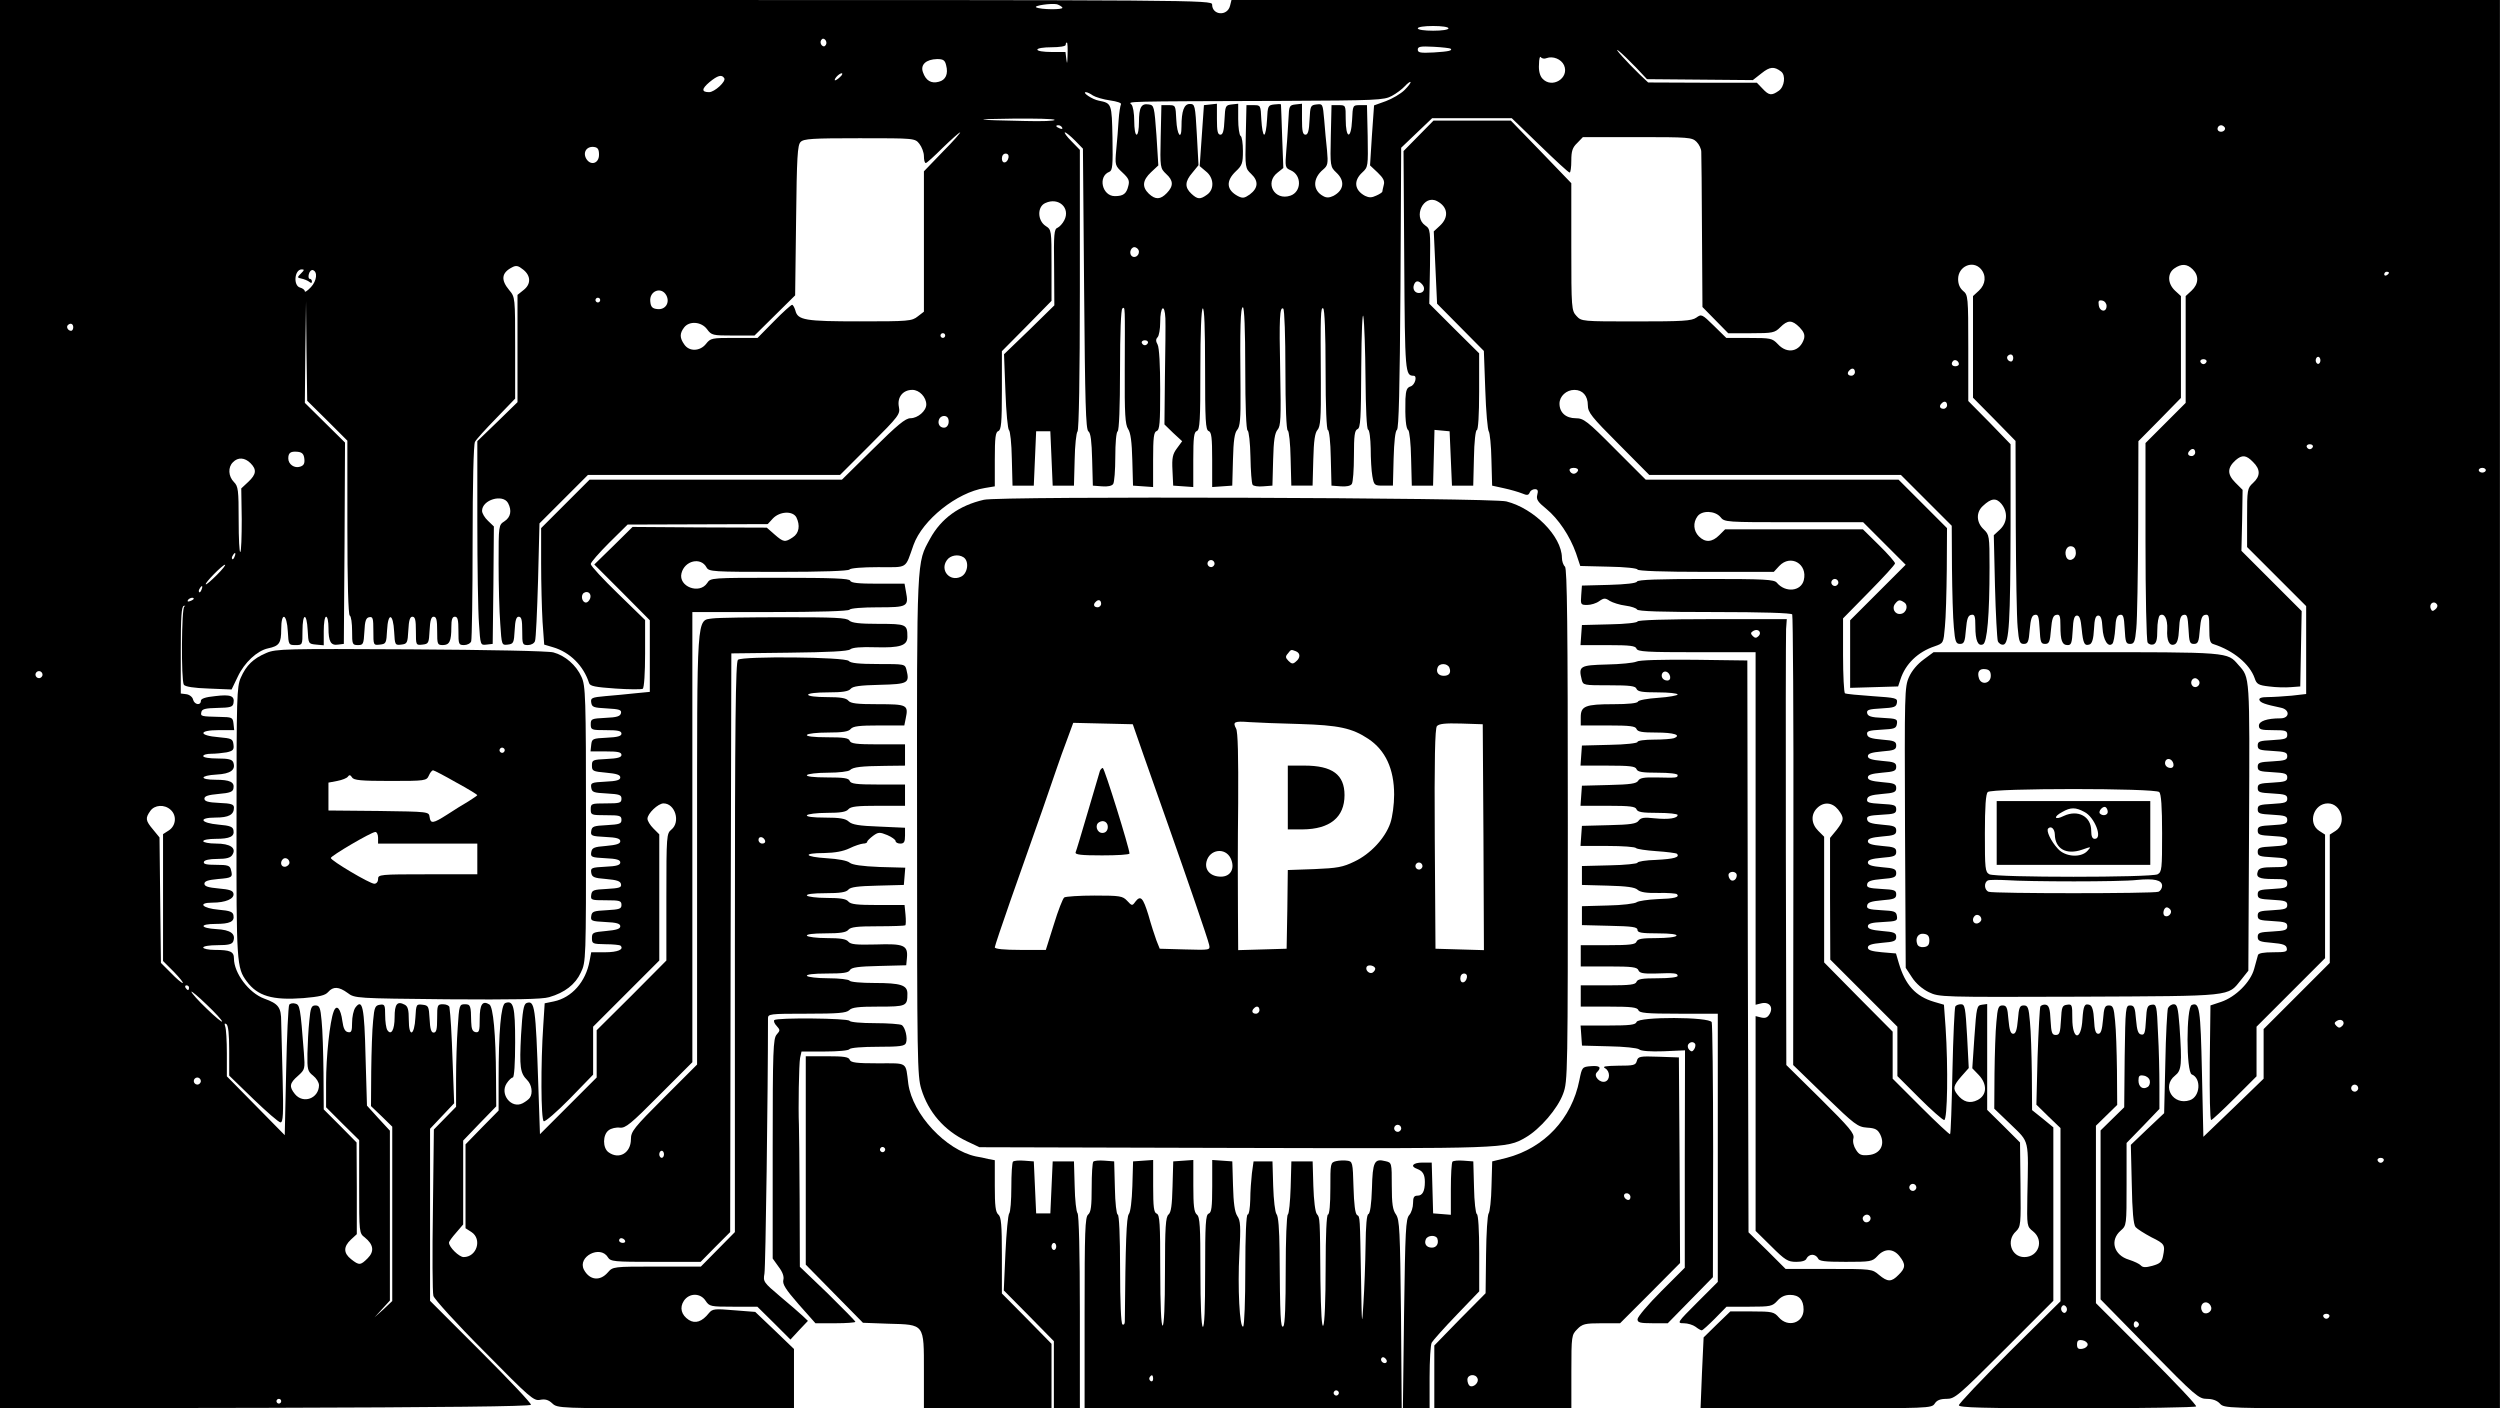 <?xml version="1.0" standalone="no"?>
<!DOCTYPE svg PUBLIC "-//W3C//DTD SVG 20010904//EN"
 "http://www.w3.org/TR/2001/REC-SVG-20010904/DTD/svg10.dtd">
<svg version="1.0" xmlns="http://www.w3.org/2000/svg"
 width="1058pt" height="596pt" viewBox="0 0 1058 596"
 preserveAspectRatio="xMidYMid meet">

<g transform="translate(0,596) scale(0.1,-0.1)"
fill="#000000" stroke="none">
<path d="M0 2980 l0 -2980 1122 2 c751 2 1122 6 1125 13 2 6 -94 107 -212 225
l-215 215 0 364 0 364 51 54 51 54 -6 162 c-5 145 -9 206 -14 245 -1 6 -13 12
-27 12 -24 0 -25 -3 -25 -60 0 -46 -3 -60 -15 -60 -10 0 -15 15 -17 58 -3 54
-5 57 -30 60 -26 3 -27 2 -30 -54 -4 -78 -28 -87 -28 -10 0 43 -4 57 -17 64
-32 17 -43 3 -43 -53 0 -54 -15 -79 -31 -54 -5 8 -9 36 -9 62 0 44 -2 48 -22
45 -20 -3 -24 -10 -29 -68 -4 -36 -7 -132 -8 -213 l-1 -148 45 -43 45 -44 0
-369 0 -369 -37 -35 -38 -34 32 35 33 36 0 360 0 359 -49 53 -48 53 -6 206
c-5 212 -13 249 -43 209 -8 -11 -14 -40 -14 -64 0 -36 -3 -43 -17 -40 -13 2
-20 16 -24 46 -7 55 -25 74 -37 41 -16 -41 -32 -190 -32 -300 l0 -105 70 -70
70 -69 0 -197 c0 -195 0 -197 24 -215 37 -30 41 -59 12 -88 -30 -30 -36 -31
-70 -4 -33 26 -33 53 -1 83 l25 23 0 194 -1 194 -69 70 -70 70 -1 155 c-1 85
-4 184 -8 220 -5 56 -9 65 -26 65 -17 0 -21 -9 -26 -65 -4 -36 -7 -98 -8 -139
-1 -67 1 -75 24 -93 14 -11 25 -29 25 -41 -1 -56 -67 -80 -102 -37 -25 31 -23
46 13 77 30 27 30 29 25 98 -15 195 -17 203 -37 208 -10 3 -22 0 -25 -5 -4 -6
-10 -133 -13 -281 l-6 -271 -122 124 -123 125 0 97 c0 53 -3 104 -7 114 -4 12
-3 15 5 10 8 -5 12 -43 12 -112 l0 -106 102 -99 c56 -54 108 -99 115 -99 11 0
13 34 9 188 -3 103 -5 210 -6 238 0 61 -11 76 -72 98 -65 24 -128 108 -128
170 0 29 -16 36 -81 36 -27 0 -49 5 -49 10 0 6 27 10 60 10 47 0 62 4 67 16
12 32 -11 49 -71 52 -71 4 -74 22 -3 22 60 0 80 10 75 36 -2 15 -15 20 -62 24
-70 6 -92 30 -27 30 55 0 93 16 89 38 -2 13 -16 18 -63 22 -44 4 -60 9 -60 20
0 11 15 16 58 20 60 5 63 7 54 40 -4 17 -14 20 -62 20 -41 0 -56 3 -52 13 2 7
23 12 57 12 38 0 56 5 63 17 19 29 -8 48 -69 48 -30 0 -54 5 -54 10 0 6 24 10
53 10 60 0 80 10 75 36 -2 15 -15 20 -62 24 -79 7 -89 30 -14 30 56 0 78 12
78 42 0 14 -11 18 -62 20 -48 2 -63 7 -63 18 0 11 16 16 60 20 48 4 61 9 63
24 5 26 -15 36 -75 36 -71 0 -68 18 3 22 60 3 83 20 71 52 -5 12 -20 16 -67
16 -33 0 -60 4 -60 10 0 6 15 10 34 10 18 0 48 3 65 6 27 6 32 11 29 33 -3 24
-7 26 -62 31 -87 7 -87 30 -1 30 l66 0 -3 28 c-3 26 -6 27 -58 28 -79 2 -82 2
-78 20 2 13 16 17 68 18 55 1 65 4 68 20 6 31 -12 38 -77 30 -42 -4 -61 -11
-61 -20 0 -21 -27 -17 -33 5 -2 11 -15 21 -28 23 l-24 3 0 184 c0 141 3 185
13 187 7 1 8 0 2 -3 -12 -6 -14 -312 -2 -331 6 -8 42 -14 105 -16 l97 -4 26
54 c28 60 82 110 128 120 48 10 56 22 56 81 0 76 24 67 28 -10 3 -56 4 -57 32
-57 30 0 30 0 30 60 0 77 18 79 22 3 3 -57 3 -58 36 -61 l32 -3 0 60 c0 34 4
61 10 61 6 0 10 -21 10 -47 0 -59 10 -76 41 -71 l24 3 3 426 2 426 -85 84 -85
84 2 215 3 215 2 -210 3 -211 85 -84 85 -85 0 -367 c0 -234 4 -369 10 -373 6
-3 10 -33 10 -66 0 -56 1 -59 25 -59 22 0 24 4 27 57 2 46 7 59 21 61 15 3 17
-5 17 -58 0 -61 0 -61 28 -58 26 3 27 6 30 61 4 77 26 72 30 -7 3 -56 4 -57
30 -54 25 3 27 6 30 61 2 42 7 57 17 57 12 0 15 -14 15 -61 0 -60 0 -60 28
-57 26 3 27 6 30 61 2 42 7 57 17 57 12 0 15 -14 15 -60 0 -57 1 -60 24 -60
28 0 36 16 36 76 0 32 4 44 15 44 12 0 15 -13 15 -60 0 -57 1 -60 24 -60 13 0
27 7 30 16 3 9 6 198 6 420 0 245 4 413 10 424 5 10 46 55 90 100 l80 83 0
215 c0 214 0 214 -25 244 -36 43 -33 73 11 96 18 10 27 8 48 -9 33 -26 34 -62
1 -87 l-25 -20 0 -227 0 -227 -85 -83 -85 -82 0 -340 c0 -187 3 -381 7 -432 6
-92 6 -92 32 -89 l26 3 3 249 2 248 -25 24 c-14 13 -25 32 -25 42 0 47 88 73
110 33 17 -32 11 -60 -15 -77 -25 -16 -25 -17 -25 -179 0 -89 3 -203 7 -254 6
-92 6 -92 32 -89 24 3 26 7 29 61 2 42 7 57 17 57 12 0 15 -14 15 -60 0 -57 1
-60 24 -60 13 0 27 7 30 17 4 9 9 125 13 257 l6 241 103 103 102 102 534 0
533 0 128 128 c122 122 127 129 121 160 -8 41 17 72 57 72 30 0 59 -31 59 -62
0 -27 -36 -58 -67 -58 -21 0 -55 -28 -158 -130 l-132 -130 -534 0 -534 0 -103
-103 -102 -102 0 -150 c0 -83 3 -193 6 -246 l7 -97 37 -11 c72 -21 130 -79
153 -152 4 -13 27 -17 112 -23 58 -4 110 -4 115 -1 6 4 10 68 10 149 l0 142
-115 112 c-63 61 -115 117 -115 125 0 7 35 47 78 90 l78 77 296 1 297 1 22 24
c29 30 83 33 99 5 17 -34 12 -68 -15 -85 -33 -22 -39 -21 -77 12 l-33 29 -284
1 -284 2 -81 -80 -81 -79 118 -118 117 -118 0 -152 0 -151 -62 -6 c-35 -4 -91
-9 -126 -12 -58 -5 -63 -8 -60 -27 3 -20 10 -22 66 -25 53 -3 63 -6 60 -20 -3
-13 -16 -18 -66 -20 -58 -3 -62 -4 -62 -27 0 -24 3 -25 65 -25 50 0 65 -3 65
-15 0 -10 -16 -15 -62 -17 -60 -3 -63 -4 -66 -30 l-3 -28 65 0 c51 0 66 -3 66
-15 0 -10 -16 -15 -62 -17 -60 -3 -63 -4 -63 -28 0 -23 4 -25 60 -30 44 -4 60
-9 60 -20 0 -11 -15 -16 -63 -18 -59 -3 -63 -5 -60 -25 3 -20 10 -22 66 -25
54 -3 62 -6 62 -22 0 -18 -7 -20 -65 -20 -63 0 -65 -1 -65 -25 0 -24 2 -25 65
-25 58 0 65 -2 65 -20 0 -16 -8 -19 -62 -22 -56 -3 -63 -5 -66 -25 -3 -20 1
-22 60 -25 48 -2 63 -7 63 -18 0 -11 -16 -16 -60 -20 -52 -4 -60 -8 -63 -27
-3 -20 1 -22 60 -25 48 -2 63 -7 63 -18 0 -11 -15 -16 -63 -18 -59 -3 -63 -5
-60 -25 3 -19 11 -23 63 -27 46 -4 61 -9 63 -22 3 -14 -7 -17 -60 -20 -57 -3
-63 -5 -66 -25 -3 -22 0 -23 62 -23 59 0 66 -2 66 -20 0 -16 -8 -19 -62 -22
-56 -3 -63 -5 -66 -25 -3 -20 1 -22 60 -25 48 -2 63 -7 63 -18 0 -11 -16 -16
-60 -20 -56 -5 -60 -7 -60 -30 0 -24 3 -25 57 -26 32 0 60 -3 64 -6 16 -16
-12 -28 -65 -28 l-59 0 -7 -37 c-16 -88 -75 -155 -151 -171 l-39 -8 -6 -94
c-11 -160 -10 -398 2 -405 5 -4 55 39 110 95 l99 102 0 102 0 101 140 140 140
140 0 267 0 267 -25 25 c-14 14 -25 32 -25 41 0 22 45 65 68 65 49 0 73 -79
33 -111 -20 -17 -21 -24 -21 -285 l0 -269 -147 -148 -148 -147 0 -100 0 -100
-120 -120 -120 -120 -7 207 c-11 334 -15 361 -50 348 -12 -5 -17 -33 -23 -135
-7 -137 -4 -161 26 -191 19 -19 25 -55 11 -75 -4 -6 -17 -16 -30 -23 -48 -25
-98 38 -68 84 9 14 21 25 26 25 6 0 10 59 10 149 0 153 -7 179 -42 166 -18 -7
-28 -122 -28 -322 l0 -133 -70 -71 -70 -72 0 -177 0 -178 25 -16 c46 -30 23
-106 -33 -106 -19 0 -62 42 -62 61 0 5 14 24 30 42 l30 35 0 178 0 177 70 73
70 72 -1 123 c-1 184 -12 298 -28 308 -29 18 -41 1 -41 -61 0 -51 -2 -59 -18
-56 -13 3 -17 14 -18 43 -1 70 -3 75 -27 75 -23 0 -24 -4 -30 -98 -4 -53 -7
-151 -7 -217 l0 -119 -47 -48 -47 -48 -4 -339 c-3 -187 -2 -351 2 -365 3 -13
99 -119 215 -235 193 -196 210 -211 237 -205 21 4 35 0 51 -15 22 -21 30 -21
523 -21 l500 0 0 125 0 126 -82 79 -82 78 -90 7 c-82 7 -91 6 -106 -12 -29
-37 -58 -46 -85 -29 -32 21 -40 52 -21 81 23 34 70 34 92 0 16 -24 21 -25 117
-25 l102 0 70 -69 70 -70 37 40 37 39 -22 21 c-12 11 -55 49 -95 82 -71 60
-73 63 -67 97 5 26 15 771 15 1080 0 19 6 20 164 20 133 0 167 3 180 15 11 12
40 15 124 15 118 0 122 2 122 55 0 36 -28 45 -139 45 -56 0 -103 4 -106 10 -3
5 -44 10 -90 10 -46 0 -87 5 -90 10 -4 6 26 10 84 10 69 0 92 3 98 15 7 11 35
15 123 17 l115 3 3 31 c5 54 -13 61 -131 57 -84 -2 -107 0 -117 12 -9 11 -33
15 -91 15 -43 0 -81 5 -84 10 -4 6 24 10 78 10 63 0 88 4 97 15 10 12 37 15
125 15 61 0 114 2 116 4 3 3 3 23 1 45 l-4 41 -113 0 c-88 0 -115 3 -125 15
-9 11 -33 15 -91 15 -43 0 -81 5 -84 10 -4 6 24 10 78 10 62 0 88 4 97 15 9
11 40 15 123 17 l112 3 3 36 3 37 -109 3 c-74 3 -115 9 -126 18 -10 9 -49 16
-97 19 -96 6 -105 22 -11 22 45 1 80 7 107 20 22 11 48 19 58 20 9 0 17 3 17
8 0 4 12 15 25 25 22 16 28 16 60 3 19 -8 35 -20 35 -25 0 -6 9 -11 20 -11 16
0 20 7 20 34 l0 33 -110 5 c-84 3 -114 8 -128 21 -14 13 -38 17 -101 17 -52 0
-80 4 -76 10 3 5 41 10 84 10 58 0 82 4 91 15 10 12 37 15 126 15 l114 0 0 45
0 45 -114 0 c-92 0 -115 3 -120 15 -4 12 -25 15 -96 15 -58 0 -89 4 -85 10 3
5 43 10 89 10 45 0 87 5 93 11 13 13 48 17 151 18 l82 1 0 45 0 45 -114 0
c-92 0 -115 3 -120 15 -4 12 -25 15 -96 15 -58 0 -89 4 -85 10 3 6 44 10 89
10 62 0 87 4 96 15 10 12 37 15 120 15 l107 0 6 30 c12 57 6 60 -118 60 -88 0
-115 3 -125 15 -9 11 -33 15 -91 15 -46 0 -79 4 -79 10 0 6 35 10 84 10 61 0
87 4 96 15 9 11 40 15 123 17 121 3 127 7 113 64 -6 24 -8 24 -120 24 -82 0
-117 4 -124 13 -14 17 -450 21 -469 5 -10 -8 -13 -266 -13 -1216 l0 -1206 -72
-73 -72 -73 -186 0 c-186 0 -186 0 -208 -25 -33 -38 -77 -33 -101 12 -28 55
69 105 101 53 12 -19 24 -20 203 -20 l190 0 62 63 63 63 2 1224 3 1225 244 3
c169 2 249 6 259 14 9 8 46 11 107 9 104 -3 135 7 135 44 0 53 -4 55 -122 55
-81 0 -113 4 -124 14 -11 12 -63 14 -276 14 -145 0 -280 -2 -302 -5 -69 -10
-66 36 -66 -980 l0 -908 -140 -140 c-128 -128 -140 -143 -140 -176 0 -58 -50
-88 -95 -55 -25 18 -25 74 1 93 10 8 32 13 47 11 24 -3 47 16 167 137 l140
140 0 953 0 952 329 0 c209 0 332 4 336 10 4 6 55 10 120 10 126 0 131 3 119
66 l-6 34 -113 0 c-82 0 -114 3 -117 13 -4 9 -72 12 -298 12 -292 0 -293 0
-307 -22 -33 -50 -123 -15 -109 41 13 54 82 70 106 25 10 -18 24 -19 305 -19
185 0 296 4 300 10 4 6 55 10 121 10 129 0 113 -10 150 94 38 106 183 222 302
241 l42 7 0 114 c0 93 3 116 15 120 12 5 15 34 15 172 l0 166 105 106 105 107
0 150 c0 150 0 151 -25 167 -35 23 -36 82 -1 97 56 26 107 -21 80 -73 -7 -14
-20 -28 -29 -32 -14 -5 -16 -28 -14 -167 l1 -161 -106 -104 -107 -103 6 -158
c3 -87 10 -160 15 -163 5 -3 11 -57 12 -120 l3 -115 45 0 45 0 5 115 5 115 30
0 30 0 5 -115 5 -115 45 0 45 0 3 110 c1 60 7 114 12 119 6 6 10 235 10 601
l0 591 -36 37 c-20 20 -32 37 -27 37 5 0 24 -16 43 -35 l33 -34 5 -593 c4
-480 7 -595 18 -603 10 -7 14 -42 16 -120 l3 -110 39 -3 c24 -2 42 2 47 10 5
7 9 59 9 115 0 57 4 105 10 108 6 4 10 102 10 260 0 158 4 256 10 260 12 7 11
18 10 -263 -1 -185 2 -228 14 -247 11 -16 16 -55 18 -132 l3 -108 43 -3 42 -3
0 116 c0 94 3 117 15 121 13 5 15 34 15 176 0 103 -4 177 -11 190 -8 14 -8 23
0 31 6 6 11 35 11 63 0 68 19 83 22 17 1 -26 0 -138 -2 -249 l-2 -200 37 -36
38 -35 -22 -30 c-18 -24 -22 -40 -19 -94 l3 -64 43 -3 42 -3 0 116 c0 94 3
117 15 121 13 5 15 44 15 259 0 159 4 256 10 260 7 4 10 -83 10 -253 0 -222 2
-261 15 -266 12 -4 15 -27 15 -121 l0 -116 43 3 42 3 3 110 c2 81 7 114 18
126 12 14 15 45 14 165 -3 274 0 354 10 354 6 0 10 -93 10 -259 0 -160 4 -261
10 -263 5 -1 11 -52 12 -111 1 -59 5 -112 9 -118 3 -6 24 -9 45 -7 l39 3 3
110 c2 82 7 113 19 127 13 15 15 47 11 244 -5 232 -2 278 13 268 5 -3 9 -119
9 -259 0 -154 4 -255 10 -257 5 -1 11 -55 12 -118 l3 -115 45 0 45 0 3 110 c2
81 7 114 18 126 12 14 15 49 14 200 -2 291 -1 321 10 314 6 -4 10 -102 10
-261 0 -157 4 -254 10 -254 5 0 11 -50 12 -117 l3 -118 39 -3 c24 -2 42 2 47
10 5 7 9 61 9 119 0 86 3 108 15 113 13 5 15 44 16 263 1 150 5 239 9 213 4
-25 8 -142 9 -260 1 -130 5 -216 11 -218 6 -2 10 -38 11 -80 0 -42 3 -95 7
-117 7 -39 9 -40 47 -40 l40 0 3 115 c2 71 7 117 14 121 8 5 12 172 15 601 l3
593 66 63 65 62 169 0 168 0 119 -115 c65 -63 121 -115 126 -115 4 0 7 23 7
50 0 41 5 56 25 75 l24 25 231 0 c217 0 231 -1 250 -20 11 -11 20 -30 20 -42
1 -13 2 -166 3 -340 l2 -317 55 -56 54 -55 98 0 c90 0 99 2 122 25 32 32 50
32 82 0 18 -19 23 -31 19 -48 -17 -55 -71 -67 -111 -23 -24 25 -30 26 -122 26
l-96 0 -52 51 c-51 50 -53 51 -75 35 -20 -14 -58 -16 -254 -16 -229 0 -232 0
-253 23 -21 23 -22 30 -22 293 l0 269 -128 133 -128 132 -164 0 -163 0 -64
-65 -63 -64 3 -466 c3 -478 4 -484 40 -485 16 0 6 -39 -13 -45 -16 -5 -20 -16
-22 -53 -2 -80 2 -126 12 -132 5 -3 11 -57 12 -120 l3 -115 45 0 45 0 3 118 3
118 32 -3 32 -3 5 -115 5 -115 45 0 45 0 3 118 c1 67 7 117 12 117 6 0 10 64
10 163 l0 162 -106 105 -105 105 3 158 c2 152 2 158 -20 173 -53 37 -7 133 50
103 46 -24 51 -68 12 -104 l-26 -24 7 -153 7 -153 99 -100 99 -100 6 -165 c3
-91 10 -170 15 -176 4 -5 10 -59 11 -119 l3 -110 50 -11 c28 -6 62 -16 77 -22
21 -9 27 -8 32 4 3 8 13 14 22 14 12 0 15 -6 10 -24 -5 -19 2 -30 38 -59 52
-43 100 -115 126 -188 l18 -54 121 -3 c70 -1 121 -7 121 -12 0 -6 109 -10 288
-10 l289 0 23 25 c48 51 121 9 104 -60 -12 -48 -78 -54 -114 -11 -11 14 -52
16 -300 16 -198 0 -289 -3 -292 -11 -2 -7 -48 -12 -118 -14 l-115 -3 -3 -41
c-3 -39 -2 -41 25 -41 16 0 39 7 51 16 20 14 26 14 45 1 12 -7 42 -17 67 -20
24 -3 46 -11 48 -16 3 -8 107 -11 327 -11 204 0 326 -4 330 -10 3 -5 6 -437 5
-958 l-1 -949 135 -131 c126 -122 138 -131 178 -134 35 -2 45 -8 56 -30 21
-44 -2 -82 -50 -86 -30 -3 -40 1 -53 22 -10 15 -15 35 -11 49 5 20 -16 45
-139 167 l-145 143 -2 901 c-1 496 0 920 1 944 l3 42 -316 0 c-197 0 -316 -4
-316 -10 0 -5 -50 -11 -117 -12 l-118 -3 -3 -42 -3 -43 116 0 c94 0 117 -3
121 -15 5 -13 43 -15 255 -15 l249 0 0 -27 c0 -16 0 -351 0 -747 l0 -718 24 6
c33 8 52 -15 36 -44 -9 -16 -18 -20 -36 -16 l-24 6 0 -454 0 -455 66 -65 c59
-59 71 -66 106 -66 25 0 41 5 44 15 4 8 14 15 24 15 10 0 20 -7 24 -15 4 -12
27 -15 117 -15 106 0 113 1 135 25 30 33 67 32 93 -1 27 -34 26 -50 -4 -79
-30 -31 -46 -31 -83 0 -29 25 -32 25 -212 25 l-183 0 -78 78 -79 77 -3 1210
-2 1210 -225 3 c-139 1 -233 -1 -245 -8 -11 -5 -67 -11 -125 -12 -114 -3 -120
-7 -106 -64 6 -24 8 -24 117 -24 88 0 111 -3 115 -15 5 -12 25 -15 90 -15 46
0 84 -4 84 -9 0 -4 -37 -11 -82 -14 -45 -3 -84 -10 -86 -16 -2 -7 -41 -11
-103 -11 -120 0 -139 -8 -139 -55 l0 -35 115 0 c94 0 117 -3 121 -15 5 -12 24
-15 84 -15 75 0 108 -11 74 -24 -9 -3 -47 -6 -85 -6 -38 0 -69 -4 -69 -10 0
-5 -50 -11 -117 -12 l-118 -3 -3 -42 -3 -43 116 0 c94 0 117 -3 121 -15 5 -12
25 -15 90 -15 49 0 84 -4 84 -10 0 -12 -3 -12 -92 -10 -50 1 -68 -2 -75 -14
-7 -12 -33 -16 -123 -18 l-115 -3 -3 -42 -3 -43 116 0 c94 0 117 -3 121 -15 5
-12 25 -15 90 -15 46 0 84 -4 84 -9 0 -14 -38 -20 -97 -14 -45 5 -58 3 -68
-10 -9 -13 -34 -17 -126 -19 l-114 -3 -3 -42 -3 -43 115 0 c63 0 117 -4 120
-9 3 -4 42 -10 86 -13 44 -3 83 -8 87 -11 14 -15 -12 -22 -88 -26 -43 -1 -79
-7 -79 -12 0 -4 -53 -10 -117 -11 l-118 -3 0 -40 0 -40 110 -3 c79 -2 114 -7
125 -17 12 -11 38 -15 89 -14 40 1 75 -2 78 -5 13 -13 -10 -19 -82 -21 -41 -2
-81 -8 -88 -13 -7 -6 -62 -13 -123 -14 l-109 -3 0 -40 0 -40 118 -3 c95 -2
117 -5 117 -17 0 -12 17 -15 86 -15 54 0 83 -4 79 -10 -3 -6 -41 -10 -85 -10
-60 0 -79 -3 -84 -15 -4 -12 -27 -15 -121 -15 l-115 0 0 -45 0 -45 119 0 c99
0 120 -3 125 -16 5 -12 19 -15 69 -14 84 3 97 2 97 -10 0 -6 -35 -10 -84 -10
-65 0 -85 -3 -90 -15 -4 -12 -27 -15 -121 -15 l-115 0 0 -45 0 -45 119 0 c96
0 120 -3 125 -15 4 -12 33 -15 171 -15 l165 0 0 -567 0 -568 -87 -87 c-85 -85
-87 -88 -57 -88 17 0 39 -7 50 -15 10 -8 22 -15 26 -15 4 0 29 23 56 50 l49
50 97 0 c90 0 97 2 118 25 15 17 32 25 54 25 38 0 57 -21 57 -62 0 -57 -66
-78 -105 -33 -20 23 -28 25 -113 25 l-92 0 -57 -55 -56 -55 -7 -150 -6 -150
489 0 c478 0 489 0 502 20 9 14 23 20 50 20 35 0 48 11 245 208 l207 207 0
367 0 367 -45 37 -45 36 -1 152 c-1 83 -4 183 -8 221 -5 61 -9 70 -26 70 -17
0 -21 -8 -25 -60 -4 -44 -9 -60 -20 -60 -11 0 -16 16 -20 60 -4 52 -8 60 -25
60 -17 0 -21 -9 -26 -70 -4 -38 -7 -137 -8 -218 l-1 -149 70 -67 c80 -78 75
-57 70 -304 -2 -127 -2 -127 24 -148 48 -38 24 -109 -37 -109 -55 0 -78 70
-35 109 20 20 21 28 19 198 l-2 178 -69 69 -70 69 0 224 0 224 -22 -3 c-22 -3
-23 -9 -32 -136 l-9 -133 27 -28 c37 -39 36 -85 -4 -106 -33 -17 -62 -9 -87
24 -19 24 -16 37 18 76 l31 35 -7 135 c-7 121 -9 135 -26 135 -10 0 -21 -4
-24 -10 -3 -5 -9 -128 -12 -272 -3 -145 -7 -265 -10 -268 -2 -2 -58 50 -123
115 l-120 120 0 99 0 100 -145 146 -145 147 0 266 0 266 -25 25 c-30 30 -32
69 -5 96 28 28 64 25 89 -6 27 -35 26 -44 -6 -86 l-28 -34 0 -257 1 -258 142
-142 142 -142 0 -105 0 -104 93 -93 c51 -51 99 -93 105 -93 14 0 17 224 6 391
l-7 97 -41 12 c-79 23 -123 72 -150 164 l-12 41 -59 5 c-44 4 -60 9 -60 20 0
11 16 16 60 20 52 4 60 8 60 25 0 17 -8 21 -60 25 -44 4 -60 9 -60 20 0 11 15
16 63 18 59 3 63 5 60 25 -3 20 -10 22 -66 25 -53 3 -63 6 -60 20 2 13 17 18
63 22 52 4 60 8 60 25 0 18 -8 20 -63 23 -53 3 -63 6 -60 20 2 13 17 18 63 22
52 4 60 8 60 25 0 17 -8 21 -60 25 -44 4 -60 9 -60 20 0 11 16 16 60 20 52 4
60 8 60 25 0 17 -8 21 -60 25 -44 4 -60 9 -60 20 0 11 16 16 60 20 52 4 60 8
60 25 0 17 -8 21 -60 25 -46 4 -61 9 -63 22 -3 14 7 17 60 20 55 3 63 5 63 23
0 18 -8 20 -63 23 -53 3 -63 6 -60 20 2 13 17 18 63 22 52 4 60 8 60 25 0 17
-8 21 -60 25 -44 4 -60 9 -60 20 0 11 16 16 60 20 52 4 60 8 60 25 0 17 -8 21
-60 25 -44 4 -60 9 -60 20 0 11 16 16 60 20 52 4 60 8 60 25 0 17 -8 21 -60
25 -46 4 -61 9 -63 22 -3 14 7 17 60 20 56 3 63 5 66 25 3 20 -1 22 -60 25
-50 2 -63 7 -66 20 -3 14 7 17 60 20 55 3 63 6 66 24 3 20 -3 21 -104 28 -59
4 -111 9 -116 12 -4 3 -8 75 -8 161 l0 156 110 112 c60 61 110 115 110 121 0
5 -30 40 -68 77 l-68 67 -291 0 -292 0 -25 -25 c-30 -30 -59 -32 -86 -5 -23
23 -26 58 -6 85 19 26 74 24 97 -3 17 -22 22 -22 311 -22 l293 0 90 -90 90
-90 -118 -118 -117 -117 0 -143 0 -143 102 3 101 3 10 30 c21 65 73 116 145
140 37 13 37 13 43 82 4 37 7 147 8 243 l1 175 -102 102 -103 103 -535 0 -535
0 -130 130 c-118 119 -133 130 -166 130 -42 0 -69 24 -69 62 0 31 29 58 63 58
35 0 57 -25 57 -65 0 -30 15 -49 130 -164 l130 -131 533 0 532 0 108 -108 107
-107 1 -180 c1 -99 4 -211 8 -250 5 -61 9 -70 26 -70 17 0 21 8 25 60 4 47 9
61 23 63 14 3 17 -5 17 -50 0 -59 11 -84 32 -75 18 6 28 125 28 327 0 133 -1
137 -25 160 -31 29 -33 72 -3 99 35 33 56 35 78 9 28 -34 26 -79 -6 -109 l-26
-24 5 -215 c3 -118 9 -223 12 -233 4 -10 15 -17 24 -15 24 5 29 96 30 501 l0
347 -89 92 -90 91 0 224 c0 218 -1 225 -22 242 -14 12 -21 29 -21 50 0 54 62
81 96 43 24 -27 21 -65 -8 -92 l-25 -23 0 -215 0 -215 90 -91 90 -92 1 -360
c1 -197 4 -390 8 -429 5 -61 9 -70 26 -70 17 0 21 8 25 60 4 46 9 61 22 63 14
3 17 -7 20 -60 3 -55 5 -63 23 -63 17 0 21 8 25 60 4 47 9 61 23 63 14 3 17
-4 17 -46 0 -63 7 -82 31 -82 15 0 18 9 21 63 2 47 7 62 18 62 11 0 16 -15 20
-57 6 -62 12 -73 34 -65 10 4 16 24 18 64 2 44 7 58 18 58 11 0 16 -14 18 -52
3 -52 24 -85 42 -67 5 5 10 34 12 64 2 42 7 56 20 58 14 3 17 -7 20 -60 3 -55
5 -63 23 -63 17 0 21 9 26 65 4 36 7 229 8 429 l1 364 90 91 90 92 0 215 0
216 -25 23 c-32 30 -33 73 -3 94 30 21 54 20 78 -4 27 -27 25 -62 -5 -90 l-25
-23 0 -226 0 -226 -85 -85 -85 -85 0 -415 c0 -228 4 -421 9 -429 5 -8 16 -11
25 -8 12 5 16 20 16 61 0 30 5 58 11 62 19 11 33 -15 31 -59 -3 -48 9 -73 31
-64 11 4 17 23 19 64 2 45 7 59 20 61 14 3 17 -7 20 -60 3 -55 5 -63 23 -63
17 0 21 8 25 60 4 47 9 61 23 63 15 3 17 -5 17 -58 0 -49 3 -62 18 -66 84 -27
153 -84 174 -144 8 -25 16 -30 61 -35 29 -4 70 -5 92 -3 l40 3 3 160 3 159
-128 128 -127 127 3 129 2 129 -31 31 c-35 35 -34 63 2 95 27 23 44 22 73 -8
32 -31 32 -60 0 -89 -24 -22 -25 -28 -25 -147 l0 -124 125 -125 125 -125 0
-186 0 -186 -61 -7 c-34 -3 -80 -6 -101 -6 -27 0 -38 -4 -36 -12 4 -12 24 -19
91 -33 39 -8 38 -45 -2 -45 -57 0 -91 -12 -91 -31 0 -16 8 -19 60 -19 53 0 60
-2 60 -20 0 -16 -8 -19 -62 -22 -55 -3 -63 -5 -63 -23 0 -18 8 -20 63 -23 53
-3 62 -6 62 -22 0 -16 -9 -19 -62 -22 -55 -3 -63 -5 -63 -23 0 -18 8 -20 63
-23 53 -3 62 -6 62 -22 0 -16 -9 -19 -62 -22 -55 -3 -63 -5 -63 -23 0 -18 8
-20 63 -23 53 -3 62 -6 62 -22 0 -16 -9 -19 -62 -22 -55 -3 -63 -5 -63 -23 0
-18 8 -20 63 -23 53 -3 62 -6 62 -22 0 -16 -9 -19 -62 -22 -55 -3 -63 -5 -63
-23 0 -18 8 -20 63 -23 53 -3 62 -6 62 -22 0 -16 -9 -19 -62 -22 -55 -3 -63
-5 -63 -23 0 -18 8 -20 63 -23 54 -3 62 -6 62 -22 0 -18 -7 -20 -59 -20 -45 0
-60 -4 -65 -16 -10 -27 3 -34 65 -34 52 0 59 -2 59 -20 0 -16 -8 -19 -62 -22
-55 -3 -63 -5 -63 -23 0 -18 8 -20 63 -23 53 -3 62 -6 62 -22 0 -16 -9 -19
-62 -22 -55 -3 -63 -5 -63 -23 0 -18 8 -20 63 -23 53 -3 62 -6 62 -22 0 -16
-9 -19 -62 -22 -55 -3 -63 -5 -63 -23 0 -17 8 -21 60 -25 47 -4 61 -9 63 -23
3 -15 -5 -17 -58 -17 -40 0 -62 -4 -64 -12 -2 -7 -9 -33 -16 -58 -15 -56 -78
-119 -140 -140 l-45 -15 -3 -242 c-1 -134 1 -243 6 -243 4 0 49 42 100 93 l92
92 0 105 0 105 145 145 145 145 0 261 0 262 -25 16 c-50 33 -23 116 37 116 57
0 81 -85 33 -116 l-25 -16 0 -272 0 -271 -140 -140 -140 -140 0 -105 0 -105
-127 -123 -128 -123 -6 271 c-6 273 -10 300 -43 287 -24 -9 -24 -285 0 -294
41 -16 36 -94 -8 -109 -71 -24 -121 58 -63 104 28 22 30 46 19 210 -6 78 -10
92 -24 92 -10 0 -21 -8 -25 -17 -3 -10 -9 -114 -11 -231 l-5 -213 -71 -67 -70
-67 4 -166 c2 -115 7 -171 16 -182 7 -8 37 -27 67 -43 57 -28 59 -32 49 -81
-5 -24 -13 -31 -45 -40 -29 -8 -41 -7 -49 2 -5 6 -28 17 -50 24 -64 19 -82 82
-35 123 25 22 25 22 25 197 l0 174 70 72 69 72 0 99 c0 54 -2 154 -6 222 -5
118 -6 123 -27 120 -18 -3 -21 -10 -24 -66 -3 -53 -6 -63 -20 -60 -13 2 -18
17 -22 63 -4 52 -8 60 -25 60 -19 0 -20 -8 -23 -216 l-2 -215 -50 -49 -50 -49
0 -358 0 -357 207 -211 c194 -198 209 -210 243 -210 24 0 43 -7 55 -20 18 -20
31 -20 602 -20 l583 0 0 2980 0 2980 -2684 0 -2684 0 -6 -24 c-11 -46 -76 -41
-76 5 0 19 -62 19 -2565 19 l-2565 0 0 -2980z m4496 2948 c7 -10 -93 -9 -111
1 -12 7 63 18 88 13 9 -3 20 -9 23 -14z m1634 -88 c0 -6 -28 -10 -65 -10 -37
0 -65 4 -65 10 0 6 28 10 65 10 37 0 65 -4 65 -10z m-2635 -70 c-5 -8 -11 -8
-17 -2 -6 6 -7 16 -3 22 5 8 11 8 17 2 6 -6 7 -16 3 -22z m1023 -42 c-1 -36
-2 -43 -5 -20 l-4 32 -60 0 c-33 0 -59 4 -59 10 0 6 27 10 60 10 33 0 60 4 60
10 0 6 2 10 5 10 3 0 4 -24 3 -52z m1621 26 c9 -8 -7 -12 -71 -16 -57 -3 -68
-1 -68 12 0 13 11 15 68 12 37 -2 69 -6 71 -8z m784 -79 l47 -50 224 -2 224
-2 37 29 c35 28 53 30 83 7 20 -16 14 -64 -10 -81 -31 -22 -42 -20 -69 9 l-24
25 -230 0 -230 1 -35 33 c-55 53 -117 122 -90 101 14 -11 46 -42 73 -70z
m-378 39 c27 10 62 -4 74 -30 24 -55 -52 -101 -92 -56 -10 11 -16 33 -14 59 0
24 4 37 8 31 4 -6 15 -8 24 -4z m-2541 -30 c10 -37 -2 -63 -31 -70 -32 -9 -55
5 -67 40 -12 32 13 55 60 56 26 0 33 -5 38 -26z m-448 -49 c-8 -8 -18 -15 -22
-15 -3 0 -1 7 6 15 7 8 17 15 22 15 5 0 3 -7 -6 -15z m-491 -6 c9 -13 -41 -59
-64 -59 -33 0 -32 14 1 42 35 29 53 34 63 17z m2879 -50 c-16 -16 -52 -37 -79
-47 l-50 -18 -9 -127 -8 -127 32 -30 c24 -23 31 -36 26 -53 -3 -12 -6 -25 -6
-28 0 -3 -12 -11 -26 -17 -19 -9 -30 -9 -47 -1 -45 24 -50 64 -12 99 25 23 25
26 23 154 l-3 131 -30 0 c-30 0 -30 0 -33 -63 -4 -84 -27 -81 -27 4 0 59 0 59
-30 59 l-30 0 -3 -130 c-3 -129 -2 -131 23 -155 38 -35 33 -75 -12 -99 -17 -8
-29 -9 -43 -1 -45 24 -46 75 0 113 19 16 21 25 16 80 -4 34 -9 93 -12 130 -6
67 -6 68 -32 65 -26 -3 -27 -6 -30 -65 -2 -47 -7 -63 -17 -63 -12 0 -15 15
-15 66 l0 65 -27 -3 c-26 -3 -28 -6 -30 -58 -2 -30 -5 -90 -9 -132 -6 -76 -6
-78 19 -89 47 -21 45 -91 -2 -107 -67 -23 -110 54 -55 97 l25 20 -5 133 c-2
73 -5 134 -5 136 -1 2 -13 2 -28 0 -27 -3 -28 -6 -31 -65 -2 -35 -7 -63 -12
-63 -5 0 -10 28 -12 63 -3 62 -3 62 -33 62 l-30 0 -3 -134 c-3 -132 -2 -133
23 -157 32 -30 30 -60 -6 -87 -23 -16 -30 -17 -50 -7 -49 26 -52 64 -9 105 27
25 30 35 30 86 0 32 -4 61 -10 64 -5 3 -10 35 -10 71 l0 65 -27 -3 c-27 -3
-28 -6 -31 -65 -2 -47 -7 -63 -17 -63 -12 0 -15 15 -15 66 l0 65 -27 -3 -28
-3 -9 -129 -9 -129 26 -22 c35 -27 37 -77 5 -99 -29 -21 -40 -20 -66 4 -29 27
-28 52 4 89 l26 32 -7 129 c-7 126 -8 130 -30 130 -24 0 -35 -29 -35 -96 0
-61 -19 -36 -22 29 -3 62 -3 62 -33 62 l-30 0 -3 -134 c-3 -131 -2 -133 23
-157 31 -28 32 -51 3 -81 -27 -28 -48 -29 -76 -3 -30 29 -27 57 9 91 l31 29
-8 128 c-9 123 -10 127 -33 130 -31 5 -41 -12 -41 -75 0 -29 -4 -53 -10 -53
-6 0 -10 26 -10 58 0 32 -5 63 -12 70 -13 13 -48 13 642 15 396 2 427 3 460
21 19 10 44 29 55 41 11 12 22 20 24 18 3 -2 -8 -17 -25 -34z m-1319 -23 c11
-7 44 -17 73 -21 29 -4 49 -11 46 -16 -3 -6 -8 -36 -10 -67 -2 -31 -6 -87 -10
-125 -6 -66 -5 -68 26 -97 27 -25 31 -35 25 -57 -8 -33 -21 -43 -57 -43 -54 0
-73 84 -23 103 13 6 15 25 13 143 -3 146 -3 147 -58 158 -27 5 -72 35 -55 36
6 0 19 -6 30 -14z m-162 -103 c3 -5 -54 -7 -126 -5 -214 4 -234 8 -50 10 94 1
174 -1 176 -5z m32 -33 c3 -6 -1 -7 -9 -4 -18 7 -21 14 -7 14 6 0 13 -4 16
-10z m4920 1 c7 -12 -12 -24 -25 -16 -11 7 -4 25 10 25 5 0 11 -4 15 -9z
m-5425 -103 l-80 -83 0 -297 0 -297 -26 -20 c-25 -20 -39 -21 -245 -21 -232 0
-263 5 -273 46 -4 13 -10 24 -14 24 -4 0 -39 -31 -77 -70 l-69 -70 -99 0 c-94
0 -100 -1 -119 -25 -25 -32 -71 -34 -92 -3 -20 28 -20 47 -1 72 22 29 73 25
97 -7 19 -26 24 -27 110 -27 l91 0 86 85 86 85 4 317 c3 270 6 319 19 332 13
14 51 16 250 16 234 0 234 0 253 -24 10 -13 19 -36 19 -52 0 -16 3 -29 8 -29
4 0 36 29 72 65 36 35 69 64 73 65 4 0 -28 -37 -73 -82z m-1455 -13 c0 -38
-37 -48 -55 -15 -14 27 4 52 34 48 16 -2 21 -10 21 -33z m1733 -12 c-5 -25
-28 -28 -28 -4 0 12 6 21 16 21 9 0 14 -7 12 -17z m552 -398 c0 -19 -20 -29
-31 -18 -14 14 0 43 17 36 8 -3 14 -11 14 -18z m-3546 -92 c-17 -17 -17 -18 2
-22 10 -2 25 -8 32 -13 8 -7 12 -7 12 1 0 6 -4 11 -9 11 -5 0 -7 9 -4 20 3 12
11 19 17 17 21 -7 17 -45 -8 -72 -15 -16 -26 -23 -26 -18 0 6 -9 13 -20 16
-30 8 -24 77 7 77 12 0 11 -3 -3 -17z m8836 3 c0 -3 -4 -8 -10 -11 -5 -3 -10
-1 -10 4 0 6 5 11 10 11 6 0 10 -2 10 -4z m-4090 -51 c13 -16 6 -35 -15 -35
-18 0 -28 17 -21 35 7 19 20 19 36 0z m-3200 -45 c16 -31 -4 -62 -38 -58 -21
2 -28 9 -30 32 -5 45 47 65 68 26z m-280 -20 c0 -5 -4 -10 -10 -10 -5 0 -10 5
-10 10 0 6 5 10 10 10 6 0 10 -4 10 -10z m6375 -25 c0 -28 -29 -25 -33 3 -3
19 0 23 15 20 10 -2 18 -12 18 -23z m-8605 -90 c0 -8 -4 -15 -9 -15 -13 0 -22
16 -14 24 11 11 23 6 23 -9z m3690 -35 c0 -5 -4 -10 -10 -10 -5 0 -10 5 -10
10 0 6 5 10 10 10 6 0 10 -4 10 -10z m858 -31 c-2 -6 -8 -10 -13 -10 -5 0 -11
4 -13 10 -2 6 4 11 13 11 9 0 15 -5 13 -11z m3662 -64 c0 -8 -4 -15 -9 -15
-13 0 -22 16 -14 24 11 11 23 6 23 -9z m1300 -10 c0 -8 -4 -15 -10 -15 -5 0
-10 7 -10 15 0 8 5 15 10 15 6 0 10 -7 10 -15z m-1530 -16 c0 -5 -7 -9 -15 -9
-15 0 -20 12 -9 23 8 8 24 -1 24 -14z m1048 10 c-2 -6 -8 -10 -13 -10 -5 0
-11 4 -13 10 -2 6 4 11 13 11 9 0 15 -5 13 -11z m-1488 -44 c0 -8 -7 -15 -15
-15 -16 0 -20 12 -8 23 11 12 23 8 23 -8z m390 -140 c0 -8 -7 -15 -15 -15 -16
0 -20 12 -8 23 11 12 23 8 23 -8z m-4227 -57 c6 -19 -3 -38 -18 -38 -18 0 -28
17 -21 35 7 18 33 20 39 3z m5775 -119 c-2 -6 -8 -10 -13 -10 -5 0 -11 4 -13
10 -2 6 4 11 13 11 9 0 15 -5 13 -11z m-498 -24 c0 -8 -7 -15 -15 -15 -16 0
-20 12 -8 23 11 12 23 8 23 -8z m-8002 -27 c2 -19 -2 -28 -18 -33 -24 -8 -50
10 -50 35 0 24 10 31 40 28 19 -2 26 -10 28 -30z m-228 -18 c27 -27 25 -47 -9
-79 l-30 -28 2 -131 c0 -72 -2 -135 -6 -138 -4 -4 -7 56 -7 134 0 129 -2 144
-20 162 -24 24 -26 63 -4 84 21 22 50 20 74 -4z m5618 -32 c-3 -7 -11 -13 -18
-13 -7 0 -15 6 -17 13 -3 7 4 12 17 12 13 0 20 -5 18 -12z m3842 2 c0 -5 -7
-10 -15 -10 -8 0 -15 5 -15 10 0 6 7 10 15 10 8 0 15 -4 15 -10z m-1735 -350
c0 -29 -32 -41 -41 -16 -9 24 4 48 23 44 12 -2 18 -12 18 -28z m-7792 -15 c-3
-9 -8 -14 -10 -11 -3 3 -2 9 2 15 9 16 15 13 8 -4z m-75 -78 c-24 -24 -45 -42
-47 -40 -6 5 71 83 81 83 5 0 -11 -20 -34 -43z m6862 -32 c0 -8 -7 -15 -15
-15 -8 0 -15 7 -15 15 0 8 7 15 15 15 8 0 15 -7 15 -15z m-6927 -30 c-3 -9 -8
-14 -10 -11 -3 3 -2 9 2 15 9 16 15 13 8 -4z m1644 -39 c-4 -9 -11 -16 -17
-16 -17 0 -24 31 -9 41 18 11 34 -5 26 -25z m-1677 0 c0 -2 -7 -7 -16 -10 -8
-3 -12 -2 -9 4 6 10 25 14 25 6z m7238 -15 c20 -12 10 -46 -14 -49 -25 -4 -40
24 -23 44 13 16 19 17 37 5z m2256 -10 c3 -5 0 -14 -8 -20 -10 -9 -15 -8 -19
3 -9 22 15 37 27 17z m-2872 -133 c-9 -9 -15 -9 -24 0 -10 10 -10 15 2 22 20
12 38 -6 22 -22z m-7262 -163 c0 -8 -7 -15 -15 -15 -8 0 -15 7 -15 15 0 8 7
15 15 15 8 0 15 -7 15 -15z m6888 -8 c2 -10 -3 -17 -12 -17 -18 0 -29 16 -21
31 9 14 29 6 33 -14z m-6346 -564 c27 -24 23 -67 -7 -87 l-25 -16 0 -269 0
-268 46 -46 c25 -26 42 -47 37 -47 -5 0 -27 19 -50 43 l-42 42 -3 266 -3 265
-27 33 c-32 38 -34 48 -12 79 18 26 60 29 86 5z m2516 -131 c2 -7 -3 -12 -12
-12 -9 0 -16 7 -16 16 0 17 22 14 28 -4z m4112 -146 c0 -21 -21 -31 -30 -15
-5 7 -6 17 -4 21 9 14 34 9 34 -6z m-6550 -476 c0 -5 -2 -10 -4 -10 -3 0 -8 5
-11 10 -3 6 -1 10 4 10 6 0 11 -4 11 -10z m140 -143 c0 -5 -29 19 -65 54 -36
34 -65 67 -65 72 0 4 29 -20 65 -55 36 -34 65 -66 65 -71z m8972 -19 c-9 -9
-15 -9 -24 0 -10 10 -10 15 2 22 20 12 38 -6 22 -22z m-814 -232 c2 -10 -2
-22 -9 -26 -20 -13 -39 0 -39 27 0 20 4 24 22 21 13 -2 24 -11 26 -22z m-8248
-1 c0 -8 -7 -15 -15 -15 -8 0 -15 7 -15 15 0 8 7 15 15 15 8 0 15 -7 15 -15z
m9130 -30 c0 -8 -7 -15 -15 -15 -8 0 -15 7 -15 15 0 8 7 15 15 15 8 0 15 -7
15 -15z m-7170 -280 c0 -8 -4 -15 -10 -15 -5 0 -10 7 -10 15 0 8 5 15 10 15 6
0 10 -7 10 -15z m7278 -26 c-2 -6 -8 -10 -13 -10 -5 0 -11 4 -13 10 -2 6 4 11
13 11 9 0 15 -5 13 -11z m-1978 -114 c0 -8 -7 -15 -15 -15 -8 0 -15 7 -15 15
0 8 7 15 15 15 8 0 15 -7 15 -15z m-196 -123 c9 -14 -9 -31 -23 -23 -7 5 -10
14 -7 20 8 13 23 14 30 3z m-5269 -102 c3 -5 -1 -10 -9 -10 -9 0 -16 5 -16 10
0 6 4 10 9 10 6 0 13 -4 16 -10z m6713 -283 c4 -21 -27 -35 -38 -17 -12 19 0
42 19 38 9 -2 17 -11 19 -21z m500 -38 c-2 -6 -8 -10 -13 -10 -5 0 -11 4 -13
10 -2 6 4 11 13 11 9 0 15 -5 13 -11z m-806 -34 c0 -5 -5 -11 -11 -13 -6 -2
-11 4 -11 13 0 9 5 15 11 13 6 -2 11 -8 11 -13z m-7862 -325 c0 -5 -4 -10 -10
-10 -5 0 -10 5 -10 10 0 6 5 10 10 10 6 0 10 -4 10 -10z"/>
<path d="M4164 3845 c-105 -24 -181 -79 -228 -165 -57 -105 -56 -65 -55 -1213
0 -996 1 -1061 18 -1116 30 -98 97 -175 191 -220 l55 -26 1080 -3 c1144 -3
1150 -3 1231 44 61 35 136 122 159 185 20 53 20 79 20 1136 0 852 -3 1085 -12
1095 -7 6 -13 23 -13 38 -1 90 -117 208 -235 238 -62 16 -2145 23 -2211 7z
m-87 -243 c26 -16 19 -70 -11 -83 -47 -22 -89 28 -59 70 14 21 48 27 70 13z
m1063 -27 c0 -8 -7 -15 -15 -15 -8 0 -15 7 -15 15 0 8 7 15 15 15 8 0 15 -7
15 -15z m-480 -170 c0 -8 -7 -15 -15 -15 -16 0 -20 12 -8 23 11 12 23 8 23 -8z
m824 -201 c20 -8 20 -28 0 -44 -12 -11 -18 -10 -31 3 -13 13 -14 19 -3 31 14
18 13 18 34 10z m650 -70 c8 -21 -1 -34 -24 -34 -22 0 -34 15 -26 35 7 20 42
19 50 -1z m-634 -238 c165 -5 222 -17 291 -63 72 -48 109 -127 109 -236 0 -41
-7 -94 -16 -120 -22 -64 -84 -131 -152 -163 -49 -24 -73 -28 -169 -32 l-113
-4 -2 -167 -3 -166 -102 -3 -103 -3 -1 163 c-1 90 -1 296 1 459 1 197 -1 303
-9 316 -15 28 -8 32 57 27 31 -2 127 -6 212 -8z m-659 -136 c26 -74 73 -207
104 -295 80 -227 166 -476 172 -503 5 -23 5 -23 -102 -20 l-107 3 -14 35 c-7
19 -23 68 -34 108 -23 74 -33 85 -56 55 -12 -17 -14 -17 -34 5 -19 20 -29 22
-138 22 -64 0 -122 -4 -128 -8 -6 -4 -26 -55 -44 -114 l-34 -108 -108 0 c-69
0 -108 4 -108 11 0 5 30 94 66 197 125 353 175 497 195 557 11 33 32 91 46
128 l25 68 126 -3 126 -3 47 -135z m1437 -343 l2 -478 -102 3 -103 3 -3 464
c-2 341 1 467 9 478 9 10 34 13 103 11 l91 -3 3 -478z m-1070 -89 c20 -42 1
-78 -41 -78 -44 0 -70 28 -61 64 13 52 79 61 102 14z m812 -33 c0 -8 -7 -15
-15 -15 -8 0 -15 7 -15 15 0 8 7 15 15 15 8 0 15 -7 15 -15z m-200 -435 c0 -5
-5 -12 -11 -16 -14 -8 -33 11 -25 25 7 11 36 4 36 -9z m388 -37 c-5 -25 -28
-28 -28 -4 0 12 6 21 16 21 9 0 14 -7 12 -17z m-878 -138 c0 -8 -7 -15 -15
-15 -16 0 -20 12 -8 23 11 12 23 8 23 -8z m600 -500 c0 -8 -7 -15 -15 -15 -8
0 -15 7 -15 15 0 8 7 15 15 15 8 0 15 -7 15 -15z"/>
<path d="M5450 2585 l0 -135 63 0 c115 1 177 51 177 145 0 87 -52 125 -170
125 l-70 0 0 -135z"/>
<path d="M4655 2698 c-2 -7 -25 -85 -51 -173 -26 -88 -49 -166 -52 -172 -3
-10 23 -13 112 -13 64 0 116 3 116 8 0 21 -106 362 -113 362 -4 0 -9 -6 -12
-12z m33 -242 c-2 -13 -10 -21 -23 -21 -23 0 -33 34 -14 45 20 13 40 -1 37
-24z"/>
<path d="M1128 3197 c-57 -24 -86 -53 -109 -105 -17 -39 -18 -80 -18 -615 -1
-595 1 -613 43 -670 46 -62 108 -81 240 -71 68 6 92 11 105 26 21 24 45 23 82
-4 30 -23 35 -23 422 -27 281 -2 402 0 431 9 66 19 111 54 134 104 22 45 22
53 22 628 0 544 -2 586 -19 623 -22 50 -70 91 -119 104 -21 6 -276 11 -604 13
-530 3 -570 2 -610 -15z m1006 -418 c-3 -5 -10 -7 -15 -3 -5 3 -7 10 -3 15 3
5 10 7 15 3 5 -3 7 -10 3 -15z m-204 -130 c50 -27 90 -52 90 -54 0 -2 -17 -13
-37 -26 -21 -12 -61 -37 -90 -56 -61 -39 -71 -40 -75 -10 -3 22 -4 22 -215 25
l-213 2 0 59 0 59 37 7 c21 4 41 12 45 18 6 9 11 8 18 -3 7 -12 37 -15 162
-15 149 0 153 1 163 23 5 12 13 22 18 22 4 0 48 -23 97 -51z m-330 -234 l0
-25 210 0 210 0 0 -65 0 -65 -210 0 c-203 0 -210 -1 -210 -20 0 -12 -7 -20
-16 -20 -19 0 -184 98 -184 109 0 9 170 109 188 110 6 1 12 -10 12 -24z m-375
-106 c0 -7 -8 -15 -17 -17 -18 -3 -25 18 -11 32 10 10 28 1 28 -15z"/>
<path d="M8141 3169 c-26 -19 -50 -47 -62 -74 -19 -42 -19 -68 -17 -638 l3
-593 27 -41 c16 -25 44 -49 71 -62 44 -21 49 -21 638 -19 659 3 625 0 683 71
l31 39 3 609 c3 648 4 630 -45 685 -48 55 -32 54 -686 54 l-604 0 -42 -31z
m284 -69 c0 -33 -40 -41 -50 -11 -9 28 2 43 28 39 16 -2 22 -10 22 -28z m881
-21 c10 -17 -13 -36 -27 -22 -12 12 -4 33 11 33 5 0 12 -5 16 -11z m-108 -352
c2 -10 -3 -17 -12 -17 -18 0 -29 16 -21 31 9 14 29 6 33 -14z m-60 -119 c8 -8
12 -61 12 -175 0 -150 -1 -163 -19 -173 -27 -14 -685 -14 -712 0 -18 10 -19
23 -19 173 0 114 4 167 12 175 17 17 709 17 726 0z m-363 -378 c116 0 236 2
268 6 73 7 107 0 107 -25 0 -10 -7 -22 -16 -25 -20 -8 -698 -8 -718 0 -19 7
-21 40 -3 48 6 3 44 3 82 1 39 -3 165 -5 280 -5z m411 -121 c8 -14 -11 -33
-25 -25 -11 7 -4 36 9 36 5 0 12 -5 16 -11z m-801 -40 c0 -7 -8 -15 -17 -17
-18 -3 -25 18 -11 32 10 10 28 1 28 -15z m-220 -89 c0 -18 -6 -26 -23 -28 -13
-2 -25 3 -28 12 -10 26 4 48 28 44 17 -2 23 -10 23 -28z"/>
<path d="M8450 2435 l0 -135 325 0 325 0 0 135 0 135 -325 0 -325 0 0 -135z
m470 89 c0 -14 -21 -19 -33 -7 -9 9 13 34 24 27 5 -3 9 -12 9 -20z m-99 0 c44
-22 79 -114 44 -114 -10 0 -15 10 -15 34 0 61 -56 91 -116 63 -40 -20 -46 -4
-6 17 35 20 56 20 93 0z m-125 -95 c1 -61 48 -88 115 -65 40 14 40 14 23 -5
-27 -30 -94 -26 -125 9 -29 31 -51 77 -41 86 12 12 27 -1 28 -25z"/>
<path d="M8635 1701 c-3 -6 -8 -102 -12 -213 l-5 -203 51 -50 51 -49 0 -367 0
-366 -215 -213 c-118 -118 -215 -220 -215 -227 0 -10 97 -13 499 -13 275 0
502 4 505 8 3 5 -92 105 -210 223 l-214 214 0 375 0 376 45 44 45 44 -1 146
c-1 80 -4 174 -8 210 -5 56 -9 65 -26 65 -17 0 -21 -8 -25 -60 -4 -44 -9 -60
-20 -60 -11 0 -16 14 -18 58 -2 40 -8 60 -18 64 -22 8 -27 -2 -31 -59 -5 -95
-43 -92 -43 3 0 57 -1 60 -22 57 -21 -3 -23 -9 -26 -65 -3 -54 -6 -63 -22 -63
-16 0 -19 9 -22 62 -2 49 -7 63 -20 66 -9 2 -19 -2 -23 -7z m110 -1291 c-5 -8
-11 -8 -17 -2 -6 6 -7 16 -3 22 5 8 11 8 17 2 6 -6 7 -16 3 -22z m90 -140 c0
-8 -10 -16 -22 -18 -18 -3 -23 2 -23 18 0 16 5 21 23 18 12 -2 22 -10 22 -18z"/>
<path d="M3277 1643 c-4 -3 0 -15 10 -25 15 -17 15 -19 0 -36 -15 -17 -17 -65
-17 -483 l0 -465 25 -35 c17 -22 24 -42 20 -56 -4 -18 10 -40 65 -103 l71 -80
85 0 c46 0 84 3 84 6 0 3 -53 57 -117 120 l-118 113 -1 288 c-1 158 -2 299 -3
313 -3 68 0 258 5 283 l6 27 98 0 c55 0 102 4 105 10 4 6 55 10 120 10 94 0
114 3 119 16 8 20 -3 67 -18 76 -6 4 -57 8 -113 8 -57 0 -105 4 -108 10 -7 11
-307 14 -318 3z"/>
<path d="M6926 1635 c-4 -12 -27 -15 -121 -15 l-116 0 3 -42 3 -43 114 -3 c63
-1 121 -7 128 -13 7 -7 48 -10 103 -8 l91 4 -1 -460 0 -460 -100 -100 c-55
-55 -100 -108 -100 -118 0 -14 10 -17 64 -17 l64 0 96 98 95 97 1 531 c0 293
-3 539 -6 548 -9 23 -309 24 -318 1z m248 -93 c2 -4 1 -14 -4 -22 -7 -11 -12
-12 -21 -3 -6 6 -8 16 -5 22 8 13 23 14 30 3z"/>
<path d="M3410 1049 l0 -441 121 -123 121 -123 108 -4 c154 -4 150 1 150 -200
l0 -158 270 0 270 0 0 136 0 137 -105 107 -105 106 0 161 c0 130 -3 163 -15
173 -12 10 -15 37 -15 121 l0 109 -27 5 c-16 4 -39 9 -53 11 -127 27 -268 178
-286 307 -12 95 0 87 -128 87 -92 0 -115 3 -120 15 -4 12 -25 15 -96 15 l-90
0 0 -441z m334 40 c-3 -5 -10 -7 -15 -3 -5 3 -7 10 -3 15 3 5 10 7 15 3 5 -3
7 -10 3 -15z"/>
<path d="M6927 1470 c-5 -18 -13 -20 -79 -20 -54 -1 -69 -3 -55 -11 21 -12 22
-48 1 -56 -23 -8 -52 23 -36 39 21 21 13 29 -25 26 -37 -3 -38 -4 -49 -59 -32
-163 -148 -287 -308 -329 l-61 -15 -3 -105 c-1 -57 -7 -109 -12 -115 -5 -6
-10 -84 -11 -174 l-2 -164 -109 -110 -108 -111 0 -133 0 -133 290 0 290 0 0
155 c0 152 1 156 25 180 21 22 33 25 102 25 l79 0 127 127 127 128 -2 435 -3
435 -86 3 c-80 3 -87 1 -92 -18z m-27 -576 c0 -9 -5 -14 -12 -12 -18 6 -21 28
-4 28 9 0 16 -7 16 -16z m-647 -768 c7 -17 -18 -40 -33 -31 -5 3 -10 15 -10
26 0 23 35 27 43 5z"/>
<path d="M4287 1044 c-4 -4 -7 -53 -7 -109 0 -55 -4 -105 -9 -110 -5 -6 -12
-81 -16 -168 l-7 -158 106 -107 106 -108 0 -142 0 -142 55 0 55 0 0 408 c0
248 -4 412 -10 418 -5 5 -11 56 -12 114 l-3 105 -45 0 -45 0 -5 -110 -5 -110
-30 0 -30 0 -5 110 -5 110 -40 3 c-23 2 -44 0 -48 -4z m183 -359 c0 -8 -4 -15
-10 -15 -5 0 -10 7 -10 15 0 8 5 15 10 15 6 0 10 -7 10 -15z"/>
<path d="M4627 1044 c-4 -4 -7 -53 -7 -109 0 -79 -3 -105 -15 -115 -13 -11
-15 -70 -15 -416 l0 -404 671 0 671 0 -3 397 c-4 359 -6 400 -21 423 -14 19
-18 45 -18 122 0 97 0 98 -27 104 -47 12 -54 -2 -57 -116 -2 -66 -8 -106 -15
-108 -7 -2 -11 -47 -12 -135 -1 -73 -5 -181 -9 -242 -6 -104 -7 -99 -10 95 -5
279 -4 270 -17 278 -8 5 -13 47 -15 117 -3 107 -4 110 -27 113 -12 2 -34 1
-47 -2 -24 -6 -24 -9 -24 -116 0 -67 -4 -110 -10 -110 -6 0 -10 -83 -10 -227
0 -130 -4 -234 -10 -243 -6 -10 -10 53 -12 190 -2 270 -2 266 -15 282 -7 8
-13 57 -15 119 l-3 104 -45 0 -45 0 -3 -110 c-2 -60 -7 -112 -12 -115 -5 -3
-9 -108 -9 -234 0 -148 -3 -232 -10 -239 -12 -12 -14 41 -16 319 -1 93 -5 147
-13 156 -6 8 -12 58 -14 119 l-3 104 -40 0 -40 0 -7 -50 c-3 -27 -7 -78 -7
-112 -1 -35 -5 -63 -11 -63 -6 0 -10 -85 -10 -234 0 -129 -4 -237 -9 -240 -15
-9 -24 167 -16 310 6 114 5 138 -9 158 -11 17 -16 55 -18 128 l-3 103 -42 3
-43 3 0 -111 c0 -89 -3 -112 -15 -116 -13 -5 -15 -42 -15 -246 0 -157 -3 -237
-10 -233 -6 4 -10 93 -10 234 0 191 -2 231 -15 241 -12 10 -15 37 -15 122 l0
109 -42 -3 -43 -3 -3 -107 c-2 -78 -6 -109 -17 -118 -12 -10 -15 -52 -15 -241
0 -146 -4 -229 -10 -229 -6 0 -10 85 -10 234 0 199 -2 235 -15 240 -12 4 -15
27 -15 116 l0 111 -42 -3 -43 -3 -3 -104 c-2 -63 -8 -111 -15 -119 -10 -13
-14 -118 -17 -455 0 -10 -4 -15 -10 -12 -6 4 -10 93 -10 236 0 141 -4 229 -10
229 -5 0 -11 49 -12 113 l-3 112 -40 3 c-23 2 -44 0 -48 -4z m1240 -850 c-9
-9 -28 6 -21 18 4 6 10 6 17 -1 6 -6 8 -13 4 -17z m-987 -70 c0 -8 -5 -12 -10
-9 -6 4 -8 11 -5 16 9 14 15 11 15 -7z m784 -65 c-3 -5 -10 -7 -15 -3 -5 3 -7
10 -3 15 3 5 10 7 15 3 5 -3 7 -10 3 -15z"/>
<path d="M6147 1044 c-4 -4 -7 -56 -7 -116 l0 -109 -37 3 -38 3 -3 108 -3 107
-39 0 c-41 0 -54 -16 -22 -27 23 -9 32 -23 32 -55 0 -39 -10 -58 -31 -58 -15
0 -19 -7 -19 -32 0 -17 -7 -40 -16 -50 -15 -16 -17 -65 -22 -418 l-5 -400 57
0 56 0 0 131 c0 72 4 138 9 147 5 9 52 62 105 117 l96 100 0 162 c0 96 -4 163
-10 165 -5 2 -11 53 -12 113 l-3 110 -40 3 c-23 2 -44 0 -48 -4z m-64 -326 c7
-21 -4 -38 -23 -38 -23 0 -34 16 -26 35 7 18 43 20 49 3z"/>
</g>
</svg>
